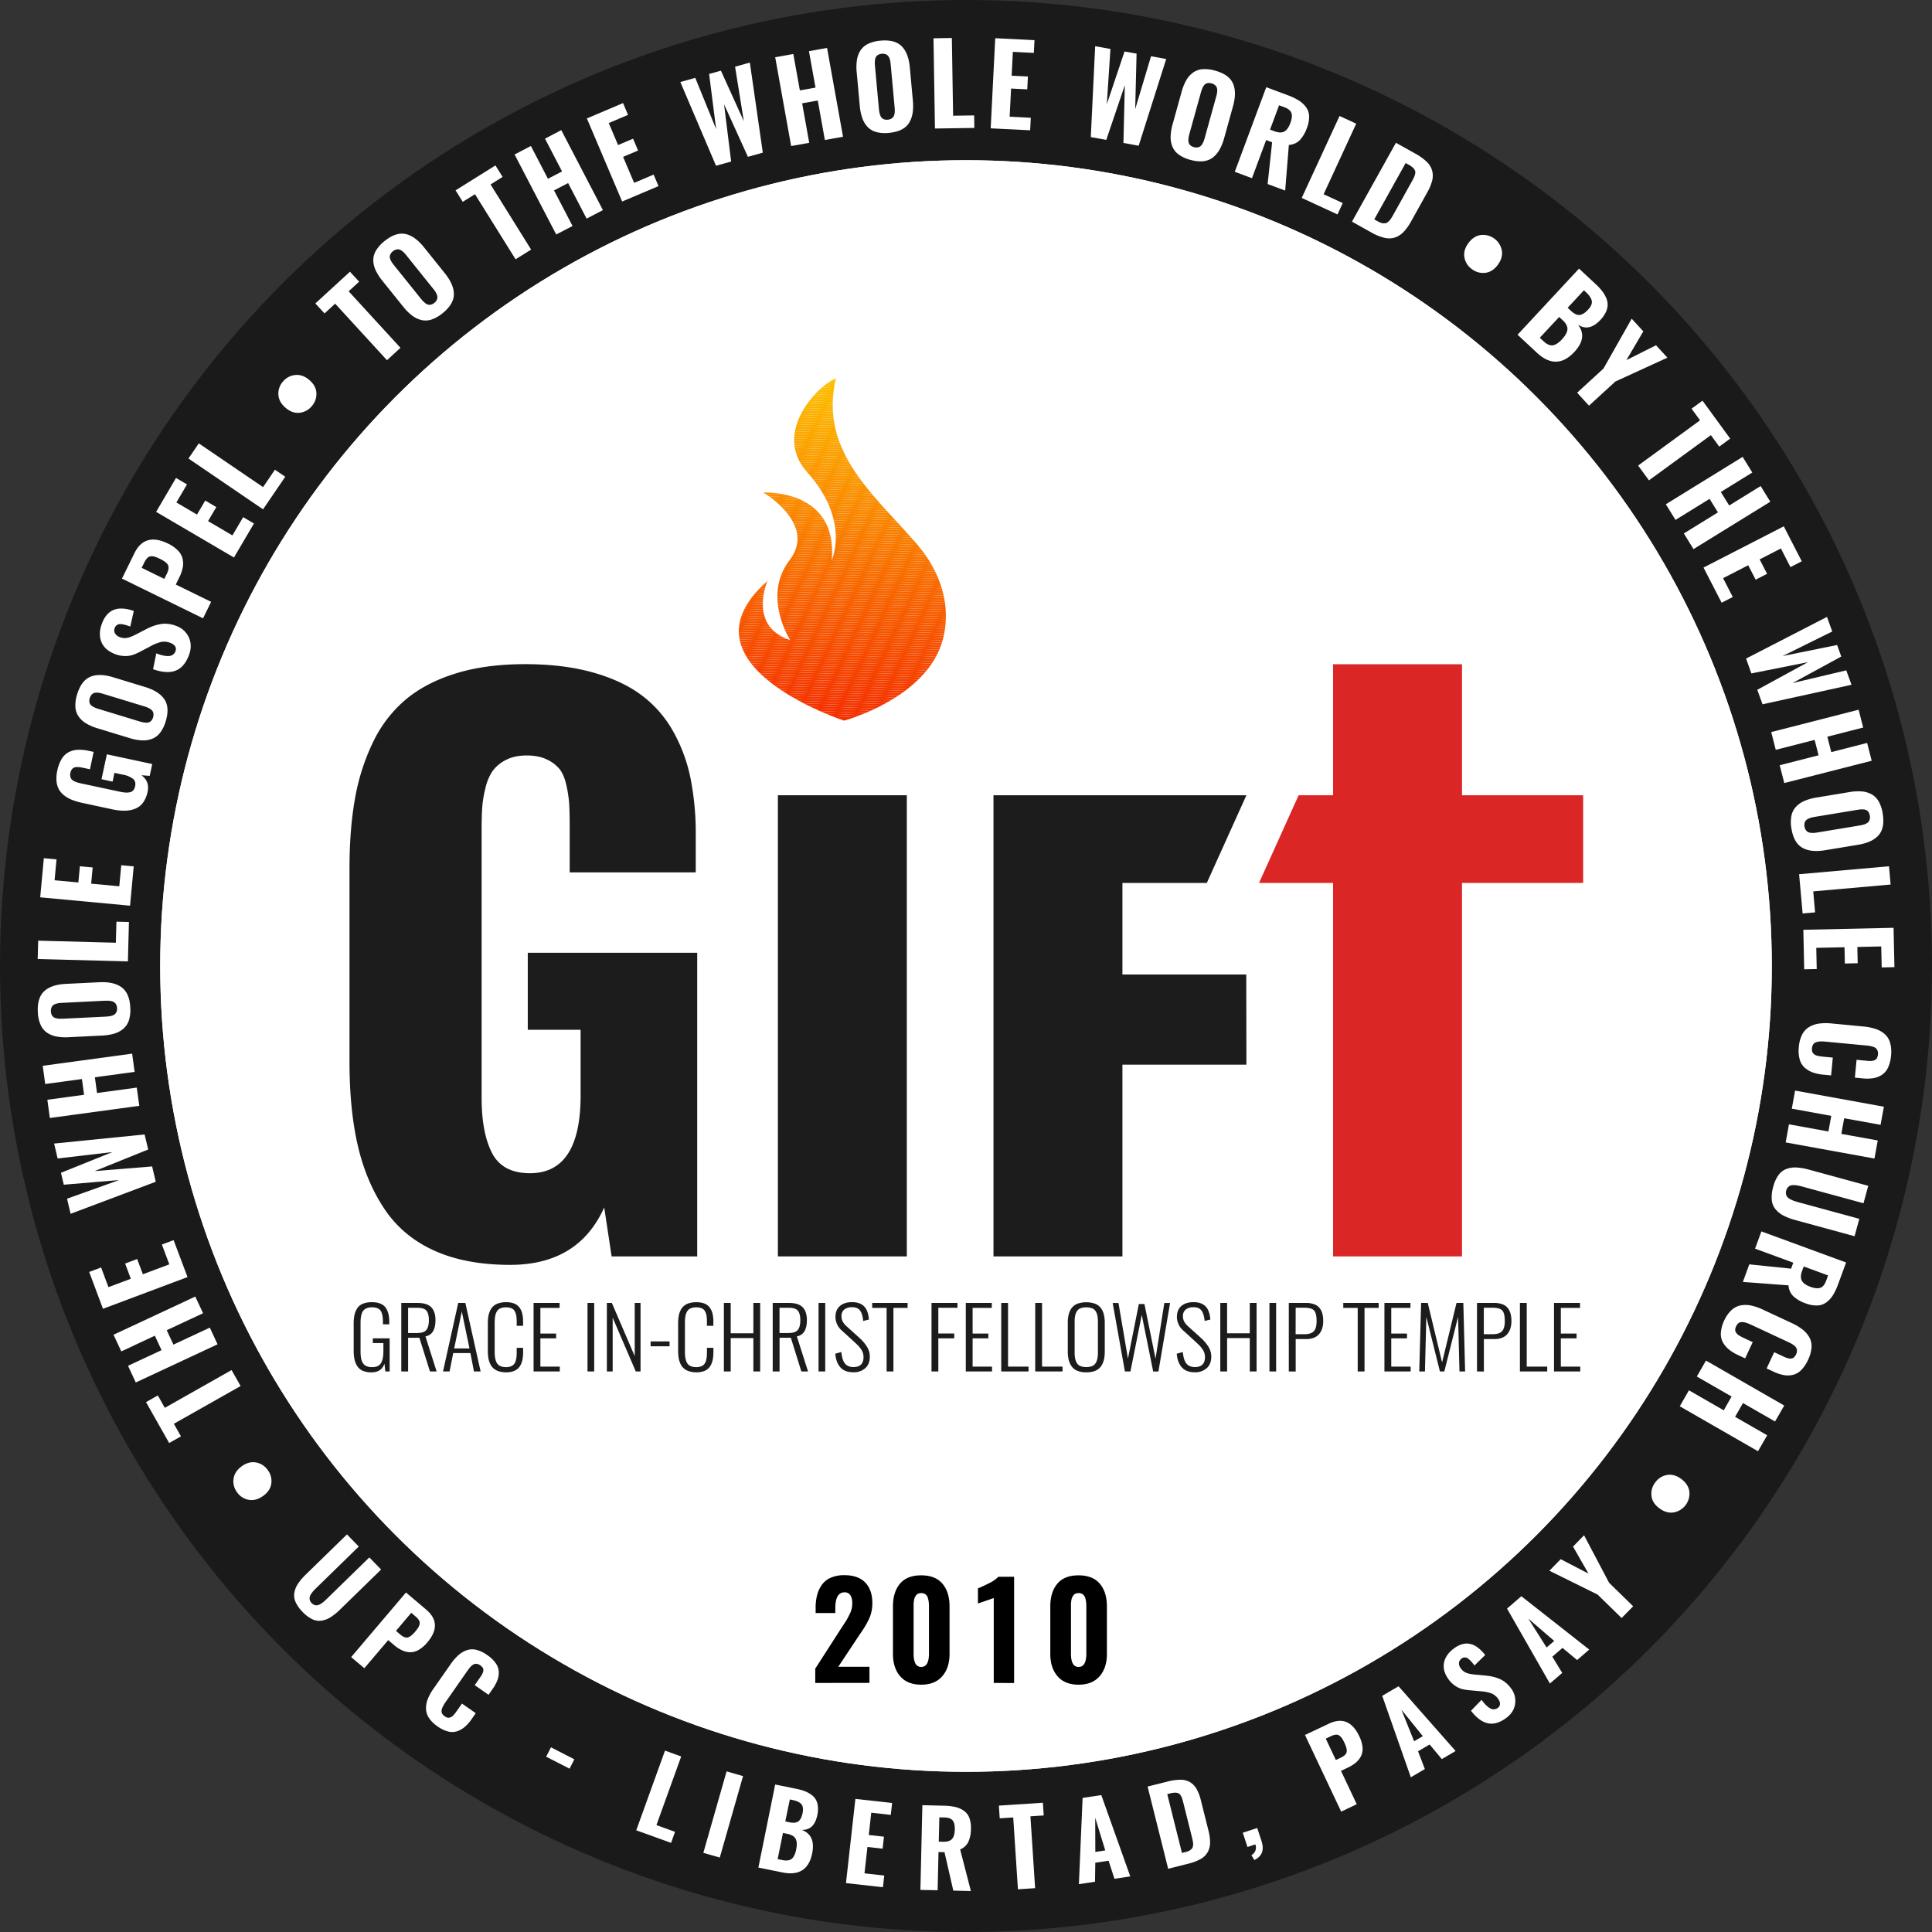 <svg xmlns="http://www.w3.org/2000/svg" xmlns:xlink="http://www.w3.org/1999/xlink" viewBox="0 0 1473.23 1473.23"><rect x="0" y="0" width="1473.23" height="1473.23" fill="#333333" stroke="none"/><defs><style>.cls-1{fill:#fff;}.cls-2{fill:none;}.cls-3{fill:#1a1a1a;}.cls-4{clip-path:url(#clip-path);}.cls-5{fill:#1c1c1c;}.cls-6{fill:#db2626;}.cls-7{clip-path:url(#clip-path-2);}.cls-8{fill:#f43000;}.cls-9{fill:#f43100;}.cls-10{fill:#f43200;}.cls-11{fill:#f43300;}.cls-12{fill:#f43400;}.cls-13{fill:#f43500;}.cls-14{fill:#f43600;}.cls-15{fill:#f43700;}.cls-16{fill:#f53800;}.cls-17{fill:#f53900;}.cls-18{fill:#f53a00;}.cls-19{fill:#f53b00;}.cls-20{fill:#f53c00;}.cls-21{fill:#f53d00;}.cls-22{fill:#f53e00;}.cls-23{fill:#f53f00;}.cls-24{fill:#f54000;}.cls-25{fill:#f54100;}.cls-26{fill:#f54200;}.cls-27{fill:#f54300;}.cls-28{fill:#f54400;}.cls-29{fill:#f54500;}.cls-30{fill:#f54600;}.cls-31{fill:#f54700;}.cls-32{fill:#f64800;}.cls-33{fill:#f64900;}.cls-34{fill:#f64a00;}.cls-35{fill:#f64b00;}.cls-36{fill:#f64c00;}.cls-37{fill:#f64d00;}.cls-38{fill:#f64e00;}.cls-39{fill:#f64f00;}.cls-40{fill:#f65000;}.cls-41{fill:#f65100;}.cls-42{fill:#f65200;}.cls-43{fill:#f65300;}.cls-44{fill:#f65400;}.cls-45{fill:#f65500;}.cls-46{fill:#f65600;}.cls-47{fill:#f65700;}.cls-48{fill:#f75800;}.cls-49{fill:#f75900;}.cls-50{fill:#f75a00;}.cls-51{fill:#f75b00;}.cls-52{fill:#f75c00;}.cls-53{fill:#f75d00;}.cls-54{fill:#f75e00;}.cls-55{fill:#f75f00;}.cls-56{fill:#f76000;}.cls-57{fill:#f76100;}.cls-58{fill:#f76200;}.cls-59{fill:#f76300;}.cls-60{fill:#f76400;}.cls-61{fill:#f76500;}.cls-62{fill:#f76600;}.cls-63{fill:#f86700;}.cls-64{fill:#f86800;}.cls-65{fill:#f86900;}.cls-66{fill:#f86a00;}.cls-67{fill:#f86b00;}.cls-68{fill:#f86c00;}.cls-69{fill:#f86d00;}.cls-70{fill:#f86e00;}.cls-71{fill:#f86f00;}.cls-72{fill:#f87000;}.cls-73{fill:#f87100;}.cls-74{fill:#f87200;}.cls-75{fill:#f87300;}.cls-76{fill:#f87400;}.cls-77{fill:#f87500;}.cls-78{fill:#f87600;}.cls-79{fill:#f97700;}.cls-80{fill:#f97800;}.cls-81{fill:#f97900;}.cls-82{fill:#f97a00;}.cls-83{fill:#f97b00;}.cls-84{fill:#f97c00;}.cls-85{fill:#f97d00;}.cls-86{fill:#f97e00;}.cls-87{fill:#f98000;}.cls-88{fill:#f98100;}.cls-89{fill:#f98200;}.cls-90{fill:#f98300;}.cls-91{fill:#f98400;}.cls-92{fill:#f98500;}.cls-93{fill:#f98600;}.cls-94{fill:#f98700;}.cls-95{fill:#fa8800;}.cls-96{fill:#fa8900;}.cls-97{fill:#fa8a00;}.cls-98{fill:#fa8b00;}.cls-99{fill:#fa8c00;}.cls-100{fill:#fa8d00;}.cls-101{fill:#fa8e00;}.cls-102{fill:#fa8f00;}.cls-103{fill:#fa9000;}.cls-104{fill:#fa9100;}.cls-105{fill:#fa9200;}.cls-106{fill:#fa9300;}.cls-107{fill:#fa9400;}.cls-108{fill:#fa9500;}.cls-109{fill:#fa9600;}.cls-110{fill:#fa9700;}.cls-111{fill:#fb9800;}.cls-112{fill:#fb9900;}.cls-113{fill:#fb9a00;}.cls-114{fill:#fb9b00;}.cls-115{fill:#fb9c00;}.cls-116{fill:#fb9d00;}.cls-117{fill:#fb9e00;}.cls-118{fill:#fb9f00;}.cls-119{fill:#fba000;}.cls-120{fill:#fba100;}.cls-121{fill:#fba200;}.cls-122{fill:#fba300;}.cls-123{fill:#fba400;}.cls-124{fill:#fba500;}.cls-125{fill:#fba600;}.cls-126{fill:#fca700;}.cls-127{fill:#fca800;}.cls-128{fill:#fca900;}.cls-129{fill:#fcaa00;}.cls-130{fill:#fcab00;}.cls-131{fill:#fcac00;}.cls-132{fill:#fcad00;}.cls-133{fill:#fcae00;}.cls-134{fill:#fcaf00;}.cls-135{fill:#fcb000;}.cls-136{fill:#fcb100;}.cls-137{fill:#fcb200;}.cls-138{fill:#fcb300;}.cls-139{fill:#fcb400;}.cls-140{fill:#fcb500;}.cls-141{fill:#fcb600;}.cls-142{fill:#fdb700;}.cls-143{fill:#fdb800;}.cls-144{fill:#fdb900;}.cls-145{fill:#fdba00;}.cls-146{fill:#fdbb00;}.cls-147{fill:#fdbc00;}.cls-148{fill:#fdbd00;}.cls-149{fill:#fdbe00;}.cls-150{fill:#fdbf00;}.cls-151{fill:#fdc000;}.cls-152{fill:#fdc100;}.cls-153{fill:#fdc200;}</style><clipPath id="clip-path"><circle class="cls-1" cx="736.62" cy="736.62" r="614.45"/></clipPath><clipPath id="clip-path-2"><path class="cls-2" d="M643.63,549.51S512.83,506.76,585.24,443c0,0-15.26,34.62,17.31,45.09,0,0-21.64-33.51-.46-60.94s-20-51.56-20-51.56,56.94-3.23,52.16,51.56c0,0,14.34-30.38-18.91-67.28-27.78-31.2,11.39-68.77,22.55-71.28-1.32.3-2.16,9.41-2.29,10.4-6.2,50.31,35.26,82.54,64.25,116.71,16.79,19.79,26.12,45.6,19.09,72C707,532.61,643.63,549.51,643.63,549.51Z"/></clipPath></defs><title>logo-circle</title><g id="Layer_2" data-name="Layer 2"><g id="Layer_1-2" data-name="Layer 1"><circle class="cls-3" cx="736.62" cy="736.62" r="736.62"/><circle class="cls-1" cx="736.62" cy="736.62" r="614.45"/><g class="cls-4"><polygon class="cls-1" points="122.17 1034.93 523.74 1351.06 122.17 1351.06 122.17 1034.93"/><polygon class="cls-1" points="122.17 972.74 602.75 1351.06 523.74 1351.06 122.17 1034.93 122.17 972.74"/><polygon class="cls-1" points="122.17 910.54 681.75 1351.06 602.75 1351.06 122.17 972.74 122.17 910.54"/><polygon class="cls-1" points="122.17 848.34 760.76 1351.06 681.75 1351.06 122.17 910.54 122.17 848.34"/><polygon class="cls-1" points="122.17 786.14 839.77 1351.06 760.76 1351.06 122.17 848.34 122.17 786.14"/><polygon class="cls-1" points="122.17 723.94 918.78 1351.06 839.77 1351.06 122.17 786.14 122.17 723.94"/><polygon class="cls-1" points="122.17 661.75 997.79 1351.06 918.78 1351.06 122.17 723.94 122.17 661.75"/><polygon class="cls-1" points="122.17 599.55 1076.79 1351.06 997.79 1351.06 122.17 661.75 122.17 599.55"/><polygon class="cls-1" points="122.17 537.35 1144.22 1341.94 1137.04 1351.06 1076.79 1351.06 122.17 599.55 122.17 537.35"/><polygon class="cls-1" points="122.17 475.15 1174.45 1303.54 1144.22 1341.94 122.17 537.35 122.17 475.15"/><polygon class="cls-1" points="122.17 412.95 1204.68 1265.14 1174.45 1303.54 122.17 475.15 122.17 412.95"/><polygon class="cls-1" points="122.17 394.03 143.2 367.31 1234.91 1226.74 1204.68 1265.14 122.17 412.95 122.17 394.03"/><rect class="cls-1" x="679.73" y="83.13" width="48.87" height="1389.4" transform="translate(-342.57 849.99) rotate(-51.79)"/><rect class="cls-1" x="709.96" y="44.73" width="48.87" height="1389.4" transform="translate(-300.87 859.09) rotate(-51.79)"/><rect class="cls-1" x="740.19" y="6.33" width="48.87" height="1389.4" transform="translate(-259.16 868.2) rotate(-51.79)"/><polygon class="cls-1" points="233.89 252.12 264.12 213.72 1351.06 1069.39 1351.06 1079.2 1325.6 1111.54 233.89 252.12"/><polygon class="cls-1" points="264.12 213.72 294.35 175.31 1351.06 1007.19 1351.06 1069.39 264.12 213.72"/><polygon class="cls-1" points="294.35 175.31 324.58 136.91 1351.06 945 1351.06 1007.19 294.35 175.31"/><polygon class="cls-1" points="324.58 136.91 336.19 122.17 384.86 122.17 1351.06 882.8 1351.06 945 324.58 136.91"/><polygon class="cls-1" points="463.87 122.17 1351.06 820.6 1351.06 882.8 384.86 122.17 463.87 122.17"/><polygon class="cls-1" points="542.87 122.17 1351.06 758.4 1351.06 820.6 463.87 122.17 542.87 122.17"/><polygon class="cls-1" points="621.88 122.17 1351.06 696.21 1351.06 758.4 542.87 122.17 621.88 122.17"/><polygon class="cls-1" points="700.89 122.17 1351.06 634.01 1351.06 696.21 621.88 122.17 700.89 122.17"/><polygon class="cls-1" points="779.9 122.17 1351.06 571.81 1351.06 634.01 700.89 122.17 779.9 122.17"/><polygon class="cls-1" points="858.9 122.17 1351.06 509.61 1351.06 571.81 779.9 122.17 858.9 122.17"/><polygon class="cls-1" points="937.91 122.17 1351.06 447.41 1351.06 509.61 858.9 122.17 937.91 122.17"/><polygon class="cls-1" points="1351.06 447.41 937.91 122.17 1351.06 122.17 1351.06 447.41"/></g><path class="cls-5" d="M283.23,1046.48a16.37,16.37,0,0,1-6.49-1.16,9.5,9.5,0,0,1-4.2-3.42,15,15,0,0,1-2.19-5.19,31.32,31.32,0,0,1-.66-6.83v-20.42a31.67,31.67,0,0,1,.65-6.85,14.72,14.72,0,0,1,2.16-5.12,9.33,9.33,0,0,1,4.29-3.38,18,18,0,0,1,6.77-1.13q7.13,0,10.2,3.76t3.08,11.27v1.86H292V1008q0-5.87-1.75-8.49c-1.17-1.76-3.37-2.63-6.59-2.63a10.57,10.57,0,0,0-3.81.61,6.25,6.25,0,0,0-4,4.22,15.11,15.11,0,0,0-.73,3.3,37.56,37.56,0,0,0-.18,4v21.45a28.55,28.55,0,0,0,.38,5.12,11,11,0,0,0,1.34,3.72,5.83,5.83,0,0,0,2.73,2.41,10.71,10.71,0,0,0,4.39.79q4.83,0,6.7-3t1.87-9.17v-6.18h-8.08v-3.62h12.85v25.27h-3.31l-.63-5.93Q290.85,1046.49,283.23,1046.48Z"/><path class="cls-5" d="M306,1045.79V993.55h12.48q7.31,0,10.46,3.35t3.14,9.85q0,10.8-7.64,12.32l8.5,26.72h-5.09l-8.05-25.68H311.2v25.68Zm5.19-29.31h7q5,0,6.92-2.31t1.95-7.42q0-5-1.85-7.28c-1.24-1.49-3.52-2.24-6.86-2.24H311.2Z"/><path class="cls-5" d="M337.82,1045.79l11.59-52.24h5.43l11.65,52.24h-5.07l-2.71-14H345.6l-2.78,14Zm8.51-17.55H358l-5.86-28.17Z"/><path class="cls-5" d="M385.89,1046.45a17.37,17.37,0,0,1-5.71-.85,11.21,11.21,0,0,1-4-2.27,10.85,10.85,0,0,1-2.5-3.56,17.42,17.42,0,0,1-1.32-4.47,33.23,33.23,0,0,1-.37-5.23V1009.3a34.79,34.79,0,0,1,.38-5.4,17.13,17.13,0,0,1,1.36-4.48,10.78,10.78,0,0,1,2.53-3.48,11,11,0,0,1,4-2.17,18.27,18.27,0,0,1,5.65-.79,16.53,16.53,0,0,1,6.15,1,9.27,9.27,0,0,1,4,3,12.91,12.91,0,0,1,2.16,4.63,25.79,25.79,0,0,1,.66,6.18V1011H394v-3a29.7,29.7,0,0,0-.3-4.63,10.78,10.78,0,0,0-1.14-3.42,5.14,5.14,0,0,0-2.48-2.3,10.06,10.06,0,0,0-4.16-.74,10.78,10.78,0,0,0-4.48.81,5.62,5.62,0,0,0-2.67,2.49,11.76,11.76,0,0,0-1.22,3.64,28.8,28.8,0,0,0-.34,4.84v22.18q0,6.09,1.91,8.86c1.27,1.85,3.53,2.77,6.8,2.77a9.78,9.78,0,0,0,3.48-.55,6.21,6.21,0,0,0,2.33-1.47,6.33,6.33,0,0,0,1.39-2.41,15.08,15.08,0,0,0,.7-3.09,34.25,34.25,0,0,0,.18-3.79v-3.41h4.9v3.06a32,32,0,0,1-.37,5.15,16.47,16.47,0,0,1-1.27,4.3,10,10,0,0,1-2.37,3.34,10.12,10.12,0,0,1-3.72,2.08A16.52,16.52,0,0,1,385.89,1046.45Z"/><path class="cls-5" d="M406.88,1045.79V993.55h19.83v3.78H412.07v19.56h12v3.66h-12v21.55h14.8v3.69Z"/><path class="cls-5" d="M448,1045.79V993.55h5.1v52.24Z"/><path class="cls-5" d="M462.76,1045.79V993.55h3.8L484,1034.1V993.55h4.44v52.24h-3.64l-17.61-41v41Z"/><path class="cls-5" d="M496.12,1026.6v-3.72h14.44v3.72Z"/><path class="cls-5" d="M531,1046.45a17.37,17.37,0,0,1-5.71-.85,11.21,11.21,0,0,1-4-2.27,10.85,10.85,0,0,1-2.5-3.56,17.42,17.42,0,0,1-1.32-4.47,33.23,33.23,0,0,1-.37-5.23V1009.3a34.79,34.79,0,0,1,.38-5.4,17.13,17.13,0,0,1,1.36-4.48,10.78,10.78,0,0,1,2.53-3.48,11,11,0,0,1,4-2.17A18.27,18.27,0,0,1,531,993a16.53,16.53,0,0,1,6.15,1,9.27,9.27,0,0,1,4,3,12.91,12.91,0,0,1,2.16,4.63,25.79,25.79,0,0,1,.66,6.18V1011h-4.9v-3a29.7,29.7,0,0,0-.3-4.63,10.78,10.78,0,0,0-1.14-3.42,5.18,5.18,0,0,0-2.48-2.3,10.06,10.06,0,0,0-4.16-.74,10.78,10.78,0,0,0-4.48.81,5.62,5.62,0,0,0-2.67,2.49,11.76,11.76,0,0,0-1.22,3.64,28.8,28.8,0,0,0-.34,4.84v22.18q0,6.09,1.91,8.86c1.27,1.85,3.53,2.77,6.8,2.77a9.78,9.78,0,0,0,3.48-.55,6.21,6.21,0,0,0,2.33-1.47,6.33,6.33,0,0,0,1.39-2.41,15.08,15.08,0,0,0,.7-3.09,34.25,34.25,0,0,0,.18-3.79v-3.41H544v3.06a32,32,0,0,1-.37,5.15,16.47,16.47,0,0,1-1.27,4.3,10,10,0,0,1-2.37,3.34,10.12,10.12,0,0,1-3.72,2.08A16.52,16.52,0,0,1,531,1046.45Z"/><path class="cls-5" d="M552,1045.79V993.55h5.19v23.15h17.28V993.55h5.2v52.24h-5.2v-25.46H557.2v25.46Z"/><path class="cls-5" d="M589.22,1045.79V993.55H601.7q7.31,0,10.46,3.35t3.14,9.85q0,10.8-7.65,12.32l8.51,26.72h-5.1l-8-25.68h-8.61v25.68Zm5.19-29.31h7c3.31,0,5.61-.77,6.92-2.31s1.95-4,1.95-7.42-.62-5.79-1.85-7.28-3.52-2.24-6.86-2.24h-7.15Z"/><path class="cls-5" d="M624.17,1045.79V993.55h5.1v52.24Z"/><path class="cls-5" d="M650.72,1046.42q-6.53,0-9.88-3.74c-2.24-2.48-3.54-6-3.89-10.44l4.6-1.26c.16,1.39.35,2.61.58,3.67a16.29,16.29,0,0,0,1,3.12,8.12,8.12,0,0,0,1.65,2.5,7.09,7.09,0,0,0,2.49,1.58,9.25,9.25,0,0,0,3.46.6q7.74,0,7.74-7.56a11,11,0,0,0-.44-3.14,10.4,10.4,0,0,0-1.43-2.87,21.1,21.1,0,0,0-2-2.53c-.72-.76-1.65-1.67-2.8-2.74l-9.73-8.89a13.87,13.87,0,0,1-5-10.52c0-3.55,1.11-6.31,3.33-8.26s5.23-2.94,9-3h.23q6,0,9.17,3.09c2.17,2.1,3.42,5.49,3.78,10.17l-4.37,1.08q-.47-5.3-2.39-7.94c-1.23-1.68-3.22-2.53-6-2.53h-.4a9.14,9.14,0,0,0-5.68,1.8,6.28,6.28,0,0,0-2.07,5.14,8.49,8.49,0,0,0,.88,3.89,13.5,13.5,0,0,0,3,3.7l9.67,8.73a32.41,32.41,0,0,1,5.89,6.88,14.06,14.06,0,0,1,2.16,7.55q0,5.7-3.46,8.79A13.24,13.24,0,0,1,650.72,1046.42Z"/><path class="cls-5" d="M676.08,1045.79V997.33h-11v-3.78h27v3.78H681.28v48.46Z"/><path class="cls-5" d="M710.31,1045.79V993.55h19.8v3.68h-14.6v19.63h12.15v3.66H715.51v25.27Z"/><path class="cls-5" d="M736.46,1045.79V993.55h19.83v3.78H741.66v19.56h12v3.66h-12v21.55h14.8v3.69Z"/><path class="cls-5" d="M763.48,1045.79V993.55h5.19v48.55H784.3v3.69Z"/><path class="cls-5" d="M789.4,1045.79V993.55h5.2v48.55h15.62v3.69Z"/><path class="cls-5" d="M828.33,1046.45a17.71,17.71,0,0,1-6.77-1.15,9.74,9.74,0,0,1-4.37-3.37,14.63,14.63,0,0,1-2.27-5,27.69,27.69,0,0,1-.69-6.54v-21.68a25.89,25.89,0,0,1,.71-6.46,13.46,13.46,0,0,1,2.32-4.9,10,10,0,0,1,4.38-3.23,20.89,20.89,0,0,1,13.38,0,9.91,9.91,0,0,1,4.38,3.25,13.75,13.75,0,0,1,2.32,4.91,26.23,26.23,0,0,1,.71,6.43v21.74a31.32,31.32,0,0,1-.41,5.29,16.24,16.24,0,0,1-1.43,4.42,10.89,10.89,0,0,1-2.59,3.42,11.48,11.48,0,0,1-4,2.14A18.92,18.92,0,0,1,828.33,1046.45Zm-4.44-4.74a13.16,13.16,0,0,0,8.87,0,5.81,5.81,0,0,0,2.74-2.32,10.6,10.6,0,0,0,1.32-3.43,23.7,23.7,0,0,0,.38-4.54v-23.63a23.33,23.33,0,0,0-.38-4.52,10.29,10.29,0,0,0-1.32-3.39,5.63,5.63,0,0,0-2.74-2.25,13.66,13.66,0,0,0-8.87,0,5.65,5.65,0,0,0-2.73,2.25,10.08,10.08,0,0,0-1.32,3.39,22.57,22.57,0,0,0-.38,4.52v23.63a22.92,22.92,0,0,0,.38,4.54,10.38,10.38,0,0,0,1.32,3.43A5.83,5.83,0,0,0,823.89,1041.71Z"/><path class="cls-5" d="M857.79,1045.79l-9.33-52.21,4.43,0,7.22,42.41,8.31-41.63h4.27l8.44,41.69,6.72-42.47h4.37l-8.87,52.24h-4l-8.71-43.14L862,1045.79Z"/><path class="cls-5" d="M911.09,1046.42q-6.52,0-9.88-3.74c-2.24-2.48-3.54-6-3.89-10.44l4.6-1.26a35.14,35.14,0,0,0,.58,3.67,15.62,15.62,0,0,0,1,3.12,8.12,8.12,0,0,0,1.65,2.5,7.14,7.14,0,0,0,2.48,1.58,9.33,9.33,0,0,0,3.46.6q7.75,0,7.75-7.56a10.64,10.64,0,0,0-.45-3.14,10.37,10.37,0,0,0-1.42-2.87,22.12,22.12,0,0,0-2-2.53c-.72-.76-1.65-1.67-2.8-2.74l-9.73-8.89a13.87,13.87,0,0,1-5-10.52c0-3.55,1.11-6.31,3.33-8.26s5.22-2.94,9-3H910q6,0,9.17,3.09t3.77,10.17l-4.37,1.08q-.47-5.3-2.38-7.94c-1.24-1.68-3.22-2.53-6-2.53h-.4a9.13,9.13,0,0,0-5.67,1.8,6.28,6.28,0,0,0-2.07,5.14,8.49,8.49,0,0,0,.88,3.89,13.5,13.5,0,0,0,3,3.7l9.67,8.73a32.7,32.7,0,0,1,5.89,6.88,14.14,14.14,0,0,1,2.15,7.55q0,5.7-3.46,8.79A13.22,13.22,0,0,1,911.09,1046.42Z"/><path class="cls-5" d="M930.52,1045.79V993.55h5.2v23.15H953V993.55h5.2v52.24H953v-25.46H935.72v25.46Z"/><path class="cls-5" d="M968,1045.79V993.55h5.1v52.24Z"/><path class="cls-5" d="M982.76,1045.79V993.55h13.18a17.57,17.57,0,0,1,6.19,1,9.2,9.2,0,0,1,4.07,2.85,11.86,11.86,0,0,1,2.15,4.34,22,22,0,0,1,.66,5.67,18.54,18.54,0,0,1-.71,5.31,12.53,12.53,0,0,1-2.22,4.31,9.8,9.8,0,0,1-4.07,3,15.4,15.4,0,0,1-6,1.07h-8v24.74Zm5.2-28.39h6.59q5.06,0,7.23-2.22c1.44-1.48,2.17-4.07,2.17-7.77,0-4-.64-6.72-1.92-8.11s-3.75-2.1-7.42-2.1H988Z"/><path class="cls-5" d="M1035.3,1045.79V997.33h-11v-3.78h27v3.78H1040.5v48.46Z"/><path class="cls-5" d="M1055.69,1045.79V993.55h19.83v3.78h-14.63v19.56h12v3.66h-12v21.55h14.79v3.69Z"/><path class="cls-5" d="M1082.24,1045.79l1.42-52.24h5.07l10.92,45.34,11-45.34h5.2l1.36,52.24h-4.31l-1.05-41.66-10.5,41.66H1098l-10.36-41.56-1.06,41.56Z"/><path class="cls-5" d="M1126.27,1045.79V993.55h13.17a17.53,17.53,0,0,1,6.19,1,9.23,9.23,0,0,1,4.08,2.85,11.86,11.86,0,0,1,2.15,4.34,22,22,0,0,1,.66,5.67,18.89,18.89,0,0,1-.71,5.31,12.89,12.89,0,0,1-2.22,4.31,9.8,9.8,0,0,1-4.07,3,15.4,15.4,0,0,1-6,1.07h-8v24.74Zm5.2-28.39h6.58q5.07,0,7.24-2.22c1.44-1.48,2.17-4.07,2.17-7.77,0-4-.64-6.72-1.92-8.11s-3.76-2.1-7.42-2.1h-6.65Z"/><path class="cls-5" d="M1159,1045.79V993.55h5.2v48.55h15.63v3.69Z"/><path class="cls-5" d="M1185,1045.79V993.55h19.83v3.78h-14.63v19.56h12v3.66h-12v21.55H1205v3.69Z"/><path class="cls-5" d="M389,964.51q-33.86,0-57.89-10.88t-38-31.83q-14-21-20.29-48.36t-6.31-63.39V662q0-29.55,4.17-52.92a162.88,162.88,0,0,1,13.7-43,97.69,97.69,0,0,1,24.84-32.51q15.31-12.89,38.15-20t52.92-7.12q29,0,51.3,6.18t37.21,17.19a87.8,87.8,0,0,1,24.31,27.54,122.41,122.41,0,0,1,13.43,36,216.07,216.07,0,0,1,4,43.66v28.2H434.41V629.53q0-10.2-.4-16.65a92.59,92.59,0,0,0-2.15-14.24q-1.75-7.78-5.1-12.09a27.25,27.25,0,0,0-9.67-7.38q-6.31-3.09-15.45-3.09-9.4,0-16,3.49A28.13,28.13,0,0,0,375.58,588a39.11,39.11,0,0,0-5.5,13.3,86.25,86.25,0,0,0-2.42,15.18q-.41,6.84-.4,16.79V837.18q0,26.6,7.92,42t28.88,15.45q38.69,0,38.68-59.37v-50H402.45V726.51h129.2V958.06H466.38l-5.64-37.34Q441.12,964.5,389,964.51Z"/><path class="cls-5" d="M593.17,958.06V606.41h98.32V958.06Z"/><path class="cls-5" d="M757.57,958.06V606.41H950.44L920.23,673.3H855.89v69.78h94.44l.11,68.76H855.89V958.06Z"/><polygon class="cls-6" points="1207.21 606.41 1114.84 606.41 1114.84 506.5 1016.52 506.5 1016.52 606.41 990.26 606.41 960.05 673.29 1016.52 673.29 1016.52 958.06 1114.84 958.06 1114.84 673.29 1207.21 673.29 1207.21 606.41"/><g class="cls-7"><polygon class="cls-8" points="512.83 541.28 717.19 549.5 512.83 549.5 512.83 541.28"/><polygon class="cls-8" points="512.83 539.48 724.45 548 724.39 549.5 717.19 549.5 512.83 541.28 512.83 539.48"/><polygon class="cls-9" points="512.83 537.68 724.52 546.2 724.45 548 512.83 539.48 512.83 537.68"/><polygon class="cls-10" points="512.83 535.88 724.59 544.4 724.52 546.2 512.83 537.68 512.83 535.88"/><polygon class="cls-11" points="512.83 534.08 724.66 542.6 724.59 544.4 512.83 535.88 512.83 534.08"/><polygon class="cls-12" points="512.83 532.27 724.74 540.8 724.66 542.6 512.83 534.08 512.83 532.27"/><polygon class="cls-13" points="512.83 530.47 724.81 539 724.74 540.8 512.83 532.27 512.83 530.47"/><polygon class="cls-14" points="512.83 528.67 724.88 537.21 724.81 539 512.83 530.47 512.83 528.67"/><polygon class="cls-15" points="512.83 526.87 724.95 535.41 724.88 537.21 512.83 528.67 512.83 526.87"/><polygon class="cls-16" points="512.83 525.07 725.03 533.61 724.95 535.41 512.83 526.87 512.83 525.07"/><polygon class="cls-17" points="512.83 523.27 725.1 531.81 725.03 533.61 512.83 525.07 512.83 523.27"/><polygon class="cls-18" points="512.83 521.47 725.17 530.01 725.1 531.81 512.83 523.27 512.83 521.47"/><polygon class="cls-19" points="512.83 519.67 725.24 528.21 725.17 530.01 512.83 521.47 512.83 519.67"/><polygon class="cls-20" points="512.83 517.87 725.32 526.42 725.24 528.21 512.83 519.67 512.83 517.87"/><polygon class="cls-21" points="512.83 516.06 725.39 524.62 725.32 526.42 512.83 517.87 512.83 516.06"/><polygon class="cls-22" points="512.83 514.26 725.46 522.82 725.39 524.62 512.83 516.06 512.83 514.26"/><polygon class="cls-23" points="512.83 512.46 725.53 521.02 725.46 522.82 512.83 514.26 512.83 512.46"/><polygon class="cls-24" points="512.83 510.66 725.61 519.22 725.53 521.02 512.83 512.46 512.83 510.66"/><polygon class="cls-25" points="512.83 508.86 725.68 517.42 725.61 519.22 512.83 510.66 512.83 508.86"/><polygon class="cls-26" points="512.83 507.06 725.75 515.63 725.68 517.42 512.83 508.86 512.83 507.06"/><polygon class="cls-27" points="512.83 505.26 725.82 513.83 725.75 515.63 512.83 507.06 512.83 505.26"/><polygon class="cls-28" points="512.83 503.45 725.89 512.03 725.82 513.83 512.83 505.26 512.83 503.45"/><polygon class="cls-29" points="512.83 501.65 725.93 510.23 725.93 511.05 725.89 512.03 512.83 503.45 512.83 501.65"/><polygon class="cls-30" points="512.83 499.85 725.93 508.43 725.93 510.23 512.83 501.65 512.83 499.85"/><polygon class="cls-31" points="512.83 498.05 725.93 506.63 725.93 508.43 512.83 499.85 512.83 498.05"/><polygon class="cls-32" points="512.83 496.25 725.93 504.83 725.93 506.63 512.83 498.05 512.83 496.25"/><polygon class="cls-33" points="512.83 494.45 725.93 503.02 725.93 504.83 512.83 496.25 512.83 494.45"/><polygon class="cls-34" points="512.83 492.65 725.93 501.22 725.93 503.02 512.83 494.45 512.83 492.65"/><polygon class="cls-35" points="512.83 490.85 725.93 499.42 725.93 501.22 512.83 492.65 512.83 490.85"/><polygon class="cls-36" points="512.83 489.05 725.93 497.62 725.93 499.42 512.83 490.85 512.83 489.05"/><polygon class="cls-37" points="512.83 487.24 725.93 495.82 725.93 497.62 512.83 489.05 512.83 487.24"/><polygon class="cls-38" points="512.83 485.44 725.93 494.02 725.93 495.82 512.83 487.24 512.83 485.44"/><polygon class="cls-39" points="512.83 483.64 725.93 492.22 725.93 494.02 512.83 485.44 512.83 483.64"/><polygon class="cls-40" points="512.83 481.84 725.93 490.42 725.93 492.22 512.83 483.64 512.83 481.84"/><polygon class="cls-41" points="512.83 480.04 725.93 488.62 725.93 490.42 512.83 481.84 512.83 480.04"/><polygon class="cls-42" points="512.83 478.24 725.93 486.81 725.93 488.62 512.83 480.04 512.83 478.24"/><polygon class="cls-43" points="512.83 476.44 725.93 485.01 725.93 486.81 512.83 478.24 512.83 476.44"/><polygon class="cls-44" points="512.83 474.63 725.93 483.21 725.93 485.01 512.83 476.44 512.83 474.63"/><polygon class="cls-45" points="512.83 472.83 725.93 481.41 725.93 483.21 512.83 474.63 512.83 472.83"/><polygon class="cls-46" points="512.83 471.03 725.93 479.61 725.93 481.41 512.83 472.83 512.83 471.03"/><polygon class="cls-47" points="512.83 469.23 725.93 477.81 725.93 479.61 512.83 471.03 512.83 469.23"/><polygon class="cls-48" points="512.83 467.43 725.93 476.01 725.93 477.81 512.83 469.23 512.83 467.43"/><polygon class="cls-49" points="512.83 465.63 725.93 474.2 725.93 476.01 512.83 467.43 512.83 465.63"/><polygon class="cls-50" points="512.83 463.83 725.93 472.4 725.93 474.2 512.83 465.63 512.83 463.83"/><polygon class="cls-51" points="512.83 462.03 725.93 470.6 725.93 472.4 512.83 463.83 512.83 462.03"/><polygon class="cls-52" points="512.83 460.23 725.93 468.8 725.93 470.6 512.83 462.03 512.83 460.23"/><polygon class="cls-53" points="512.83 458.42 725.93 467 725.93 468.8 512.83 460.23 512.83 458.42"/><polygon class="cls-54" points="512.83 457.02 512.84 456.62 725.93 465.2 725.93 467 512.83 458.42 512.83 457.02"/><polygon class="cls-55" points="512.84 456.62 512.91 454.82 725.93 463.4 725.93 465.2 512.84 456.62"/><polygon class="cls-56" points="512.91 454.82 512.99 453.03 725.93 461.6 725.93 463.4 512.91 454.82"/><polygon class="cls-57" points="512.99 453.03 513.06 451.23 725.93 459.8 725.93 461.6 512.99 453.03"/><polygon class="cls-58" points="513.06 451.23 513.13 449.43 725.93 457.99 725.93 459.8 513.06 451.23"/><polygon class="cls-59" points="513.13 449.43 513.2 447.63 725.93 456.19 725.93 457.99 513.13 449.43"/><polygon class="cls-60" points="513.2 447.63 513.28 445.83 725.93 454.39 725.93 456.19 513.2 447.63"/><polygon class="cls-61" points="513.28 445.83 513.35 444.04 725.93 452.59 725.93 454.39 513.28 445.83"/><polygon class="cls-62" points="513.35 444.04 513.42 442.24 725.93 450.79 725.93 452.59 513.35 444.04"/><polygon class="cls-63" points="513.42 442.24 513.49 440.44 725.93 448.99 725.93 450.79 513.42 442.24"/><polygon class="cls-64" points="513.49 440.44 513.57 438.64 725.93 447.19 725.93 448.99 513.49 440.44"/><polygon class="cls-65" points="513.57 438.64 513.64 436.84 725.93 445.38 725.93 447.19 513.57 438.64"/><polygon class="cls-66" points="513.64 436.84 513.71 435.04 725.93 443.58 725.93 445.38 513.64 436.84"/><polygon class="cls-67" points="513.71 435.04 513.78 433.25 725.93 441.78 725.93 443.58 513.71 435.04"/><polygon class="cls-68" points="513.78 433.25 513.85 431.45 725.93 439.98 725.93 441.78 513.78 433.25"/><polygon class="cls-69" points="513.85 431.45 513.93 429.65 725.93 438.18 725.93 439.98 513.85 431.45"/><polygon class="cls-70" points="513.93 429.65 514 427.85 725.93 436.38 725.93 438.18 513.93 429.65"/><polygon class="cls-71" points="514 427.85 514.07 426.05 725.93 434.58 725.93 436.38 514 427.85"/><polygon class="cls-72" points="514.07 426.05 514.14 424.25 725.93 432.78 725.93 434.58 514.07 426.05"/><polygon class="cls-73" points="514.14 424.25 514.22 422.45 725.93 430.98 725.93 432.78 514.14 424.25"/><polygon class="cls-74" points="514.22 422.45 514.29 420.66 725.93 429.17 725.93 430.98 514.22 422.45"/><polygon class="cls-75" points="514.29 420.66 514.36 418.86 725.93 427.37 725.93 429.17 514.29 420.66"/><polygon class="cls-76" points="514.36 418.86 514.43 417.06 725.93 425.57 725.93 427.37 514.36 418.86"/><polygon class="cls-77" points="514.43 417.06 514.51 415.26 725.93 423.77 725.93 425.57 514.43 417.06"/><polygon class="cls-78" points="514.51 415.26 514.58 413.46 725.93 421.97 725.93 423.77 514.51 415.26"/><polygon class="cls-79" points="514.58 413.46 514.65 411.67 725.93 420.17 725.93 421.97 514.58 413.46"/><polygon class="cls-80" points="514.65 411.67 514.72 409.87 725.93 418.37 725.93 420.17 514.65 411.67"/><polygon class="cls-81" points="514.72 409.87 514.79 408.07 725.93 416.56 725.93 418.37 514.72 409.87"/><polygon class="cls-82" points="514.79 408.07 514.87 406.27 725.93 414.76 725.93 416.56 514.79 408.07"/><polygon class="cls-83" points="514.87 406.27 514.94 404.47 725.93 412.96 725.93 414.76 514.87 406.27"/><polygon class="cls-84" points="514.94 404.47 515.01 402.67 725.93 411.16 725.93 412.96 514.94 404.47"/><polygon class="cls-85" points="515.01 402.67 515.09 400.88 725.93 409.36 725.93 411.16 515.01 402.67"/><polygon class="cls-86" points="515.09 400.88 515.16 399.08 725.93 407.56 725.93 409.36 515.09 400.88"/><polygon class="cls-87" points="515.16 399.08 515.23 397.28 725.93 405.76 725.93 407.56 515.16 399.08"/><polygon class="cls-88" points="515.23 397.28 515.3 395.48 725.93 403.96 725.93 405.76 515.23 397.28"/><polygon class="cls-89" points="515.3 395.48 515.37 393.68 725.93 402.15 725.93 403.96 515.3 395.48"/><polygon class="cls-90" points="515.37 393.68 515.45 391.88 725.93 400.35 725.93 402.15 515.37 393.68"/><polygon class="cls-91" points="515.45 391.88 515.52 390.08 725.93 398.55 725.93 400.35 515.45 391.88"/><polygon class="cls-92" points="515.52 390.08 515.59 388.29 725.93 396.75 725.93 398.55 515.52 390.08"/><polygon class="cls-93" points="515.59 388.29 515.66 386.49 725.93 394.95 725.93 396.75 515.59 388.29"/><polygon class="cls-94" points="515.66 386.49 515.74 384.69 725.93 393.15 725.93 394.95 515.66 386.49"/><polygon class="cls-95" points="515.74 384.69 515.81 382.89 725.93 391.35 725.93 393.15 515.74 384.69"/><polygon class="cls-96" points="515.81 382.89 515.88 381.09 725.93 389.55 725.93 391.35 515.81 382.89"/><polygon class="cls-97" points="515.88 381.09 515.95 379.3 725.93 387.75 725.93 389.55 515.88 381.09"/><polygon class="cls-98" points="515.95 379.3 516.03 377.5 725.93 385.94 725.93 387.75 515.95 379.3"/><polygon class="cls-99" points="516.03 377.5 516.1 375.7 725.93 384.14 725.93 385.94 516.03 377.5"/><polygon class="cls-100" points="516.1 375.7 516.17 373.9 725.93 382.34 725.93 384.14 516.1 375.7"/><polygon class="cls-101" points="516.17 373.9 516.24 372.1 725.93 380.54 725.93 382.34 516.17 373.9"/><polygon class="cls-102" points="516.24 372.1 516.32 370.3 725.93 378.74 725.93 380.54 516.24 372.1"/><polygon class="cls-103" points="516.32 370.3 516.39 368.5 725.93 376.94 725.93 378.74 516.32 370.3"/><polygon class="cls-104" points="516.39 368.5 516.46 366.71 725.93 375.14 725.93 376.94 516.39 368.5"/><polygon class="cls-105" points="516.46 366.71 516.53 364.91 725.93 373.33 725.93 375.14 516.46 366.71"/><polygon class="cls-106" points="516.53 364.91 516.6 363.11 725.93 371.53 725.93 373.33 516.53 364.91"/><polygon class="cls-107" points="516.6 363.11 516.68 361.31 725.93 369.73 725.93 371.53 516.6 363.11"/><polygon class="cls-108" points="516.68 361.31 516.75 359.51 725.93 367.93 725.93 369.73 516.68 361.31"/><polygon class="cls-109" points="516.75 359.51 516.82 357.71 725.93 366.13 725.93 367.93 516.75 359.51"/><polygon class="cls-110" points="516.82 357.71 516.89 355.92 725.93 364.33 725.93 366.13 516.82 357.71"/><polygon class="cls-111" points="516.89 355.92 516.97 354.12 725.93 362.53 725.93 364.33 516.89 355.92"/><polygon class="cls-112" points="516.97 354.12 517.04 352.32 725.93 360.73 725.93 362.53 516.97 354.12"/><polygon class="cls-113" points="517.04 352.32 517.11 350.52 725.93 358.93 725.93 360.73 517.04 352.32"/><polygon class="cls-114" points="517.11 350.52 517.18 348.72 725.93 357.12 725.93 358.93 517.11 350.52"/><polygon class="cls-115" points="517.18 348.72 517.26 346.93 725.93 355.32 725.93 357.12 517.18 348.72"/><polygon class="cls-116" points="517.26 346.93 517.33 345.13 725.93 353.52 725.93 355.32 517.26 346.93"/><polygon class="cls-117" points="517.33 345.13 517.4 343.33 725.93 351.72 725.93 353.52 517.33 345.13"/><polygon class="cls-118" points="517.4 343.33 517.47 341.53 725.93 349.92 725.93 351.72 517.4 343.33"/><polygon class="cls-119" points="517.47 341.53 517.54 339.73 725.93 348.12 725.93 349.92 517.47 341.53"/><polygon class="cls-120" points="517.54 339.73 517.62 337.93 725.93 346.32 725.93 348.12 517.54 339.73"/><polygon class="cls-121" points="517.62 337.93 517.69 336.13 725.93 344.51 725.93 346.32 517.62 337.93"/><polygon class="cls-122" points="517.69 336.13 517.76 334.34 725.93 342.71 725.93 344.51 517.69 336.13"/><polygon class="cls-123" points="517.76 334.34 517.84 332.54 725.93 340.91 725.93 342.71 517.76 334.34"/><polygon class="cls-124" points="517.84 332.54 517.91 330.74 725.93 339.11 725.93 340.91 517.84 332.54"/><polygon class="cls-125" points="517.91 330.74 517.98 328.94 725.93 337.31 725.93 339.11 517.91 330.74"/><polygon class="cls-126" points="517.98 328.94 518.05 327.14 725.93 335.51 725.93 337.31 517.98 328.94"/><polygon class="cls-127" points="518.05 327.14 518.12 325.35 725.93 333.71 725.93 335.51 518.05 327.14"/><polygon class="cls-128" points="518.12 325.35 518.2 323.55 725.93 331.91 725.93 333.71 518.12 325.35"/><polygon class="cls-129" points="518.2 323.55 518.27 321.75 725.93 330.11 725.93 331.91 518.2 323.55"/><polygon class="cls-130" points="518.27 321.75 518.34 319.95 725.93 328.3 725.93 330.11 518.27 321.75"/><polygon class="cls-131" points="518.34 319.95 518.41 318.15 725.93 326.5 725.93 328.3 518.34 319.95"/><polygon class="cls-132" points="518.41 318.15 518.49 316.35 725.93 324.7 725.93 326.5 518.41 318.15"/><polygon class="cls-133" points="518.49 316.35 518.56 314.56 725.93 322.9 725.93 324.7 518.49 316.35"/><polygon class="cls-134" points="518.56 314.56 518.63 312.76 725.93 321.1 725.93 322.9 518.56 314.56"/><polygon class="cls-135" points="518.63 312.76 518.7 310.96 725.93 319.3 725.93 321.1 518.63 312.76"/><polygon class="cls-136" points="518.7 310.96 518.77 309.16 725.93 317.5 725.93 319.3 518.7 310.96"/><polygon class="cls-137" points="518.77 309.16 518.85 307.36 725.93 315.69 725.93 317.5 518.77 309.16"/><polygon class="cls-138" points="518.85 307.36 518.92 305.56 725.93 313.89 725.93 315.69 518.85 307.36"/><polygon class="cls-139" points="518.92 305.56 518.99 303.76 725.93 312.09 725.93 313.89 518.92 305.56"/><polygon class="cls-140" points="518.99 303.76 519.07 301.97 725.93 310.29 725.93 312.09 518.99 303.76"/><polygon class="cls-141" points="519.07 301.97 519.14 300.17 725.93 308.49 725.93 310.29 519.07 301.97"/><polygon class="cls-142" points="519.14 300.17 519.21 298.37 725.93 306.69 725.93 308.49 519.14 300.17"/><polygon class="cls-143" points="519.21 298.37 519.28 296.57 725.93 304.89 725.93 306.69 519.21 298.37"/><polygon class="cls-144" points="519.28 296.57 519.35 294.77 725.93 303.09 725.93 304.89 519.28 296.57"/><polygon class="cls-145" points="519.35 294.77 519.43 292.97 725.93 301.29 725.93 303.09 519.35 294.77"/><polygon class="cls-146" points="519.43 292.97 519.5 291.18 725.93 299.48 725.93 301.29 519.43 292.97"/><polygon class="cls-147" points="519.5 291.18 519.57 289.38 725.93 297.68 725.93 299.48 519.5 291.18"/><polygon class="cls-148" points="519.57 289.38 519.6 288.6 545.03 288.6 725.93 295.88 725.93 297.68 519.57 289.38"/><polygon class="cls-149" points="589.79 288.6 725.93 294.08 725.93 295.88 545.03 288.6 589.79 288.6"/><polygon class="cls-150" points="634.55 288.6 725.93 292.28 725.93 294.08 589.79 288.6 634.55 288.6"/><polygon class="cls-151" points="679.31 288.6 725.93 290.48 725.93 292.28 634.55 288.6 679.31 288.6"/><polygon class="cls-152" points="724.07 288.6 725.93 288.68 725.93 290.48 679.31 288.6 724.07 288.6"/><polygon class="cls-153" points="725.93 288.68 724.07 288.6 725.93 288.6 725.93 288.68"/></g><path class="cls-1" d="M204.18,1121a13.83,13.83,0,0,1,2.7,10.24q-.74,5.51-6.19,9.44t-11,3a13.72,13.72,0,0,1-8.92-5.74,13.89,13.89,0,0,1-2.67-10.31q.77-5.57,6.24-9.54c3.64-2.62,7.27-3.59,10.92-2.9A13.91,13.91,0,0,1,204.18,1121Z"/><path class="cls-1" d="M183.48,1056.9l-50.9,28.79,5.41,9.58-9,5.09-17.64-31.18,9-5.09,5.33,9.43,50.9-28.79Z"/><path class="cls-1" d="M165.9,1025.09l-62.35,29.1-5.94-12.71,25.58-11.94-5.13-11L92.49,1030.5l-5.93-12.71,62.35-29.11,5.94,12.72-27.72,12.93,5.12,11L160,1012.38Z"/><path class="cls-1" d="M143,973.82,78.52,998,68,969.91l9.1-3.41,5.6,15,17.06-6.39-4.35-11.62,9.17-3.44,4.36,11.62,20.17-7.55L123.44,949l8.94-3.35Z"/><path class="cls-1" d="M118.78,901.14,53.83,925.57l-2.7-11.51,39.76-14.23-42.26,3.56L46.5,894.3l39.26-15.81-41.82,4.9L41.27,872l69-6.93L113,876.53,72.2,893,116,889.46Z"/><path class="cls-1" d="M106.22,843.24,38,852.51l-1.89-13.9,28-3.8-1.64-12-28,3.8-1.89-13.9,68.18-9.27,1.89,13.9-30.31,4.12,1.64,12,30.31-4.12Z"/><path class="cls-1" d="M99.34,768.28a26.76,26.76,0,0,1-1,9.61,14.24,14.24,0,0,1-4.21,6.5,19.17,19.17,0,0,1-6.9,3.75,38.72,38.72,0,0,1-9.52,1.52l-25.37,1.25a38.26,38.26,0,0,1-9.61-.59,18.69,18.69,0,0,1-7.15-3.06,14.26,14.26,0,0,1-4.74-6.06,26.82,26.82,0,0,1-2-9.46q-.54-10.9,4.91-15.93t16.55-5.57L75.66,749q11.11-.56,17.13,3.91T99.34,768.28Zm-10.46,3.21a6.36,6.36,0,0,0,.39-2.72,6.58,6.58,0,0,0-.66-2.69,4.73,4.73,0,0,0-1.39-1.71,5.68,5.68,0,0,0-2.12-.92,12.63,12.63,0,0,0-2.49-.35q-1.19,0-2.85,0L47.6,764.71c-1.11,0-2.05.13-2.84.24a12.39,12.39,0,0,0-2.4.6,5.63,5.63,0,0,0-2,1.11,4.88,4.88,0,0,0-1.18,1.85,6.81,6.81,0,0,0-.36,2.73,6.48,6.48,0,0,0,.63,2.67,4.55,4.55,0,0,0,1.35,1.68,5.46,5.46,0,0,0,2.08.88,13.74,13.74,0,0,0,2.44.34c.78,0,1.72,0,2.83,0l32.17-1.58c1.1-.05,2-.13,2.83-.24a13.85,13.85,0,0,0,2.44-.58,5.63,5.63,0,0,0,2-1.07A4.69,4.69,0,0,0,88.88,771.49Z"/><path class="cls-1" d="M97.53,733.11,28.74,731.3l.37-14,59.24,1.57.43-16.06,9.54.25Z"/><path class="cls-1" d="M99.17,690.63l-68.52-6.38,2.78-29.83,9.67.9-1.48,15.91,18.14,1.69,1.15-12.36,9.75.91-1.15,12.36,21.45,2,1.5-16.07,9.5.88Z"/><path class="cls-1" d="M112.54,603.81a21.2,21.2,0,0,1-3.46,8.22,13.63,13.63,0,0,1-6,4.66,21.88,21.88,0,0,1-7.94,1.5,44.61,44.61,0,0,1-9.88-1.12l-22.16-4.75a51.47,51.47,0,0,1-8-2.32,24.72,24.72,0,0,1-6.08-3.41,15.09,15.09,0,0,1-4.13-4.7,16.23,16.23,0,0,1-1.8-6.27,26.61,26.61,0,0,1,.61-8.08A28.29,28.29,0,0,1,47,578.77a13.6,13.6,0,0,1,5.24-5.13,16.77,16.77,0,0,1,6.86-1.89,31.3,31.3,0,0,1,8.49.78l3.81.82L68.6,586.62l-4.55-1q-1.86-.4-3.06-.57a13.89,13.89,0,0,0-2.54-.13,5.26,5.26,0,0,0-2.21.51,4.7,4.7,0,0,0-1.56,1.42,6.92,6.92,0,0,0-1,2.56,6.3,6.3,0,0,0,0,2.93,5,5,0,0,0,1,2,6.58,6.58,0,0,0,2.13,1.45,15.52,15.52,0,0,0,2.59,1c.78.21,1.8.45,3.07.73l29.18,6.25c3.27.7,5.86.79,7.75.26s3.11-2,3.63-4.44,0-4.37-1.64-5.72a17.57,17.57,0,0,0-7.5-3.12l-6.62-1.41L85.86,596l-8.45-1.81,4.07-19,34.61,7.42-1.92,9-6.36-.43Q114.26,595.77,112.54,603.81Z"/><path class="cls-1" d="M126.37,550a26.78,26.78,0,0,1-4.23,8.69,14.26,14.26,0,0,1-6.17,4.69,19.16,19.16,0,0,1-7.76,1.19,38.23,38.23,0,0,1-9.48-1.78l-24.29-7.41a38,38,0,0,1-8.84-3.8,18.66,18.66,0,0,1-5.7-5.3A14.26,14.26,0,0,1,57.49,539a27,27,0,0,1,1.35-9.57Q62,519,68.85,516.09t17.47.36l24.29,7.41q10.65,3.24,14.79,9.47T126.37,550Zm-10.93-.51a6.37,6.37,0,0,0,1.28-2.43,6.46,6.46,0,0,0,.3-2.75,4.8,4.8,0,0,0-.73-2.09,5.77,5.77,0,0,0-1.69-1.58,13.32,13.32,0,0,0-2.22-1.18c-.74-.29-1.63-.6-2.69-.93l-30.81-9.39c-1-.32-2-.57-2.75-.73a11.4,11.4,0,0,0-2.46-.25,5.55,5.55,0,0,0-2.22.38,4.81,4.81,0,0,0-1.73,1.34,6.82,6.82,0,0,0-1.27,2.45,6.58,6.58,0,0,0-.31,2.73,4.61,4.61,0,0,0,.7,2,5.63,5.63,0,0,0,1.66,1.52,12.85,12.85,0,0,0,2.19,1.15c.72.29,1.61.6,2.67.92l30.81,9.4c1.06.32,2,.56,2.75.73a14.69,14.69,0,0,0,2.49.28,5.58,5.58,0,0,0,2.27-.33A4.69,4.69,0,0,0,115.44,549.5Z"/><path class="cls-1" d="M143.89,500.09q-3.52,8.91-10.17,11.38t-17-1.17l2.46-12.07q6,2.29,9.64,2a5.36,5.36,0,0,0,4.89-3.49,4,4,0,0,0-.16-3.88,7,7,0,0,0-3.38-2.52,12.39,12.39,0,0,0-7-.87,30,30,0,0,0-7.81,3L106.75,497a36.84,36.84,0,0,1-5.94,2.54,18.37,18.37,0,0,1-6.13.7,21.33,21.33,0,0,1-7.24-1.59q-7.77-3.08-10.21-9.35t.69-14.32a22.63,22.63,0,0,1,2.5-4.73,15.62,15.62,0,0,1,3-3.26A12.49,12.49,0,0,1,86.84,465a16,16,0,0,1,3.67-.87,20.17,20.17,0,0,1,3.88,0,26.45,26.45,0,0,1,3.85.63c1.18.29,2.44.66,3.79,1.1l-2.66,11.89c-1.33-.47-2.45-.83-3.35-1.1a22.07,22.07,0,0,0-2.9-.64,7.14,7.14,0,0,0-2.54,0,4.38,4.38,0,0,0-1.88,1,4.32,4.32,0,0,0-1.29,2,4.57,4.57,0,0,0,.34,4A6.4,6.4,0,0,0,91,485.69a12.05,12.05,0,0,0,3.3.84,9.28,9.28,0,0,0,3.21-.27,19.82,19.82,0,0,0,2.71-.87c.71-.3,1.7-.75,3-1.35l8.54-4.44a48.44,48.44,0,0,1,5.23-2.28,33,33,0,0,1,5.32-1.4,20.78,20.78,0,0,1,6-.16,24.28,24.28,0,0,1,6.2,1.58,16.61,16.61,0,0,1,9.67,9.07Q146.81,492.73,143.89,500.09Z"/><path class="cls-1" d="M154.82,471.49,93,441.2l9.47-19.31q7.89-16.09,25.63-7.4a26.35,26.35,0,0,1,7.59,5.3,13.31,13.31,0,0,1,3.54,6.26,16.54,16.54,0,0,1,.11,6.76,29.06,29.06,0,0,1-2.56,7.34l-2.74,5.59L161,458.93Zm-29.55-30.06,2-4q2-4.17.86-6.51c-.79-1.56-2.77-3.11-5.92-4.66a32.07,32.07,0,0,0-3.92-1.67,8.71,8.71,0,0,0-3.09-.4,4.23,4.23,0,0,0-2.81,1.26,12.52,12.52,0,0,0-2.38,3.52l-2,4Z"/><path class="cls-1" d="M178.4,425.13l-59.35-34.82,15.16-25.85,8.38,4.92-8.09,13.78,15.72,9.22,6.28-10.7,8.44,5-6.28,10.7,18.58,10.9,8.17-13.93,8.24,4.84Z"/><path class="cls-1" d="M200.59,388.39l-56.87-38.74,7.87-11.56,49,33.36,9.05-13.27,7.88,5.37Z"/><path class="cls-1" d="M237.7,309.75a13.78,13.78,0,0,1-9.34,5q-5.51.58-10.62-3.8t-5.47-10a13.73,13.73,0,0,1,3.5-10,13.87,13.87,0,0,1,9.41-5q5.59-.56,10.72,3.85c3.41,2.92,5.19,6.23,5.37,9.93A13.94,13.94,0,0,1,237.7,309.75Z"/><path class="cls-1" d="M295.08,274.67l-39.51-43.11L247.46,239l-7-7.61,26.4-24.21,7,7.62-8,7.32,39.52,43.11Z"/><path class="cls-1" d="M337.49,238.84a26.69,26.69,0,0,1-8.39,4.8,14.26,14.26,0,0,1-7.73.41,19.21,19.21,0,0,1-7.09-3.39,38.37,38.37,0,0,1-6.83-6.81l-15.91-19.8a38.43,38.43,0,0,1-5.16-8.12,18.59,18.59,0,0,1-1.73-7.58,14.34,14.34,0,0,1,2.12-7.4,27.06,27.06,0,0,1,6.51-7.15q8.5-6.84,15.77-5.38t14.24,10.13l15.9,19.8q7,8.67,6.89,16.16T337.49,238.84Zm-8.74-6.58a6.37,6.37,0,0,0,2.43-1.28,6.53,6.53,0,0,0,1.79-2.11,4.73,4.73,0,0,0,.57-2.14,5.76,5.76,0,0,0-.5-2.25,13.76,13.76,0,0,0-1.18-2.23c-.44-.65-1-1.41-1.7-2.28L310,194.87c-.69-.87-1.31-1.58-1.86-2.16a12.41,12.41,0,0,0-1.89-1.59,5.64,5.64,0,0,0-2.06-.93,4.72,4.72,0,0,0-2.18.13,6.77,6.77,0,0,0-2.43,1.31,6.54,6.54,0,0,0-1.79,2.08,4.51,4.51,0,0,0-.57,2.08,5.74,5.74,0,0,0,.51,2.2,13.86,13.86,0,0,0,1.17,2.17c.43.65,1,1.41,1.69,2.27l20.17,25.11c.69.86,1.31,1.58,1.86,2.15a14.12,14.12,0,0,0,1.9,1.64,5.64,5.64,0,0,0,2.06,1A4.52,4.52,0,0,0,328.75,232.26Z"/><path class="cls-1" d="M393.14,197.71,362.2,148.09l-9.34,5.82-5.47-8.77,30.4-19,5.46,8.77-9.19,5.74L405,190.31Z"/><path class="cls-1" d="M424.14,178.8l-31.75-61,12.44-6.48,13,25,10.76-5.59-13-25L428,99.22l31.75,61-12.44,6.48L433.22,139.6l-10.75,5.59,14.12,27.14Z"/><path class="cls-1" d="M474.41,153.66,447.52,90.31,475.1,78.6l3.8,9-14.71,6.24,7.12,16.77,11.42-4.85,3.83,9-11.43,4.85,8.42,19.83,14.86-6.31,3.73,8.78Z"/><path class="cls-1" d="M546,126.4,518.78,62.55l11.39-3.19,15.91,39.12L540.73,56.4l9-2.51,17.47,38.55-6.68-41.57,11.27-3.16,9.88,68.7-11.35,3.17-18.2-40.07,5.41,43.65Z"/><path class="cls-1" d="M603.28,111.37,591.12,43.65l13.81-2.49,5,27.78,11.93-2.14-5-27.78,13.81-2.48,12.17,67.73L629,106.75l-5.41-30.1-11.93,2.14,5.41,30.11Z"/><path class="cls-1" d="M677.85,101.32a26.82,26.82,0,0,1-9.64-.63,14.26,14.26,0,0,1-6.68-3.94,19.12,19.12,0,0,1-4-6.73,38.65,38.65,0,0,1-1.93-9.45l-2.32-25.3a37.75,37.75,0,0,1,.18-9.62,18.6,18.6,0,0,1,2.75-7.27,14.3,14.3,0,0,1,5.86-5A26.93,26.93,0,0,1,671.41,31q10.86-1,16.12,4.23t6.26,16.31l2.32,25.29q1,11.09-3.18,17.28T677.85,101.32ZM674.2,91a6.39,6.39,0,0,0,2.73.27,6.5,6.5,0,0,0,2.66-.77,4.79,4.79,0,0,0,1.66-1.46,5.77,5.77,0,0,0,.82-2.16,12.39,12.39,0,0,0,.25-2.5c0-.79-.05-1.74-.16-2.84l-2.94-32.08q-.15-1.65-.36-2.82a11.56,11.56,0,0,0-.7-2.37A5.63,5.63,0,0,0,677,42.37a4.84,4.84,0,0,0-1.89-1.1,6.75,6.75,0,0,0-2.76-.25,6.67,6.67,0,0,0-2.64.74,4.74,4.74,0,0,0-1.62,1.42,5.62,5.62,0,0,0-.78,2.12,13.46,13.46,0,0,0-.24,2.46c0,.78.06,1.72.16,2.82l2.94,32.07q.15,1.65.36,2.82a14,14,0,0,0,.68,2.42,5.85,5.85,0,0,0,1.16,2A4.75,4.75,0,0,0,674.2,91Z"/><path class="cls-1" d="M712.94,98l-1.11-68.81,14-.22.95,59.26L742.83,88l.15,9.55Z"/><path class="cls-1" d="M755.44,97.86l3.47-68.73,29.93,1.52-.49,9.69-16-.8-.92,18.2,12.4.62-.5,9.78L771,67.52,769.89,89l16.13.82-.48,9.53Z"/><path class="cls-1" d="M831.78,104.55l3.33-69.31,11.64,2.09L844,79.47l13.5-40.21,9.19,1.65-1.06,42.32,12.09-40.34L889.28,45l-21,66.14L856.66,109l1.06-44-14.14,41.65Z"/><path class="cls-1" d="M907.68,121.9a26.87,26.87,0,0,1-8.79-4,14.29,14.29,0,0,1-4.85-6,19.34,19.34,0,0,1-1.39-7.73,38.8,38.8,0,0,1,1.54-9.52L901,70.12a38.48,38.48,0,0,1,3.58-8.93,18.62,18.62,0,0,1,5.15-5.83,14.2,14.2,0,0,1,7.24-2.6,26.92,26.92,0,0,1,9.6,1.11q10.53,2.91,13.58,9.67T940.22,81l-6.79,24.48q-3,10.72-9.1,15T907.68,121.9Zm.24-10.94a6.45,6.45,0,0,0,2.46,1.22,6.55,6.55,0,0,0,2.76.23,4.8,4.8,0,0,0,2.07-.79,5.81,5.81,0,0,0,1.53-1.72,13.08,13.08,0,0,0,1.12-2.25c.28-.75.57-1.65.86-2.72l8.61-31c.3-1.07.51-2,.66-2.77a12.32,12.32,0,0,0,.19-2.47,5.79,5.79,0,0,0-.44-2.21,4.82,4.82,0,0,0-1.39-1.7,6.75,6.75,0,0,0-2.48-1.2,6.64,6.64,0,0,0-2.73-.24,4.58,4.58,0,0,0-2,.75,5.63,5.63,0,0,0-1.49,1.7A13.29,13.29,0,0,0,916.55,68c-.28.73-.56,1.62-.86,2.69l-8.61,31c-.29,1.07-.51,2-.66,2.77a15.1,15.1,0,0,0-.22,2.5,5.79,5.79,0,0,0,.39,2.26A4.61,4.61,0,0,0,907.92,111Z"/><path class="cls-1" d="M941.57,131l24-64.5,16.29,6.06a45.55,45.55,0,0,1,8.54,4.08,20.21,20.21,0,0,1,5.55,5.15,12.33,12.33,0,0,1,2.31,6.88,22.86,22.86,0,0,1-1.68,8.85,26,26,0,0,1-5.51,9.42,12.69,12.69,0,0,1-8.26,3.57L980,145.33l-13.38-5,3.43-31.84-4.55-1.69-10.82,29.09Zm26.88-32.16,3.27,1.21q4.74,1.77,7.56.27c1.88-1,3.42-3.13,4.64-6.4s1.47-5.73.87-7.63-2.42-3.4-5.43-4.52l-4-1.49Z"/><path class="cls-1" d="M992.62,150.92l28.84-62.48,12.7,5.87-24.84,53.81,14.58,6.73-4,8.66Z"/><path class="cls-1" d="M1030.94,169l33.51-60.11,14.61,8.15a41.31,41.31,0,0,1,8.89,6.33,14.73,14.73,0,0,1,4.13,6.82,15.44,15.44,0,0,1,0,7.61,38.09,38.09,0,0,1-3.84,9.1l-12.08,21.68a39.84,39.84,0,0,1-5.83,8.24,16.38,16.38,0,0,1-6.56,4.26,14.69,14.69,0,0,1-8,.27,37.11,37.11,0,0,1-9.91-4Zm17-1.71,2.54,1.42a17.27,17.27,0,0,0,2.34,1.11,6.42,6.42,0,0,0,2,.46,10.58,10.58,0,0,0,1.64-.06,3.45,3.45,0,0,0,1.47-.63,12.59,12.59,0,0,0,1.3-1.06,9.81,9.81,0,0,0,1.27-1.59c.48-.72.89-1.36,1.22-1.94s.78-1.35,1.34-2.34l13.43-24.11c.8-1.43,1.39-2.58,1.79-3.47a11.84,11.84,0,0,0,.86-2.73,4,4,0,0,0-.2-2.41,6.84,6.84,0,0,0-1.57-2.09,14.26,14.26,0,0,0-3.07-2.16l-2.43-1.36Z"/><path class="cls-1" d="M1122.43,205.26a13.81,13.81,0,0,1-5.73-8.9c-.68-3.64.31-7.27,2.94-10.89s5.85-5.76,9.54-6.26a14.58,14.58,0,0,1,16,11.67q1,5.53-3,11t-9.47,6.14A14,14,0,0,1,1122.43,205.26Z"/><path class="cls-1" d="M1157.21,255.24l46.86-50.4,12.76,11.88a44.73,44.73,0,0,1,4.69,5,24.3,24.3,0,0,1,3.14,5.16,13.1,13.1,0,0,1,1.24,5.46,13.75,13.75,0,0,1-1.39,5.7,23.37,23.37,0,0,1-4.1,5.88l-.23.24q-8.58,9-16.94,3.4,7.54,9.57-2.51,20.56l-.32.34q-6.6,7.11-13.71,7.31t-14.45-6.52Zm16.94,2.32,2.79,2.6c2.58,2.39,4.93,3.45,7.06,3.16s4.47-1.78,7-4.49q4.1-4.41,4.23-7.81c.08-2.26-1.18-4.61-3.8-7l-2.49-2.32Zm21.25-22.86,2.46,2.29q3.81,3.54,6.76,3.16c2-.24,4.12-1.62,6.45-4.14q3.26-3.49,2.72-6.54c-.36-2-1.84-4.26-4.43-6.67l-1.55-1.44Z"/><path class="cls-1" d="M1202.62,299.46l20.1-18.43,21.51-38,8.86,9.66-12.91,21.91,22.61-11.32,8.67,9.45-39.68,18.19-20.11,18.43Z"/><path class="cls-1" d="M1249.14,355l47.23-34.49-6.49-8.88,8.35-6.09,21.12,28.92-8.35,6.1-6.39-8.75-47.23,34.48Z"/><path class="cls-1" d="M1270.27,384.52l58.57-36.13,7.36,11.93-24,14.83,6.37,10.31,24-14.82,7.36,11.94-58.56,36.13L1284,406.78l26-16.07-6.37-10.31-26,16.06Z"/><path class="cls-1" d="M1299,432.79l61.21-31.45L1373.92,428l-8.63,4.44L1358,418.22l-16.2,8.33,5.67,11-8.71,4.48-5.67-11-19.16,9.85,7.38,14.36-8.49,4.36Z"/><path class="cls-1" d="M1331.46,502.18l61.69-31.77,4,11.13-37.85,18.72,41.57-8.42,3.17,8.79-37.18,20.24,41-9.7,4,11L1344,537.05,1340,526l38.64-21.08-43.14,8.59Z"/><path class="cls-1" d="M1350.62,558.24l66.66-17.06,3.48,13.59-27.34,7,3,11.74,27.34-7,3.48,13.6-66.66,17-3.48-13.59,29.63-7.58-3-11.74-29.64,7.58Z"/><path class="cls-1" d="M1366.06,631.89a26.63,26.63,0,0,1-.06-9.67,14.19,14.19,0,0,1,3.43-6.94,19.33,19.33,0,0,1,6.43-4.51,38.19,38.19,0,0,1,9.29-2.61l25-4.15a38.5,38.5,0,0,1,9.62-.52,18.74,18.74,0,0,1,7.45,2.22,14.32,14.32,0,0,1,5.41,5.48,27.07,27.07,0,0,1,3,9.17q1.79,10.77-3,16.39t-15.81,7.43l-25.06,4.15q-11,1.81-17.46-1.93T1366.06,631.89Zm10-4.4a7.33,7.33,0,0,0,.89,5.35,4.84,4.84,0,0,0,1.58,1.55,5.76,5.76,0,0,0,2.21.66,12.61,12.61,0,0,0,2.51.07c.79-.06,1.73-.18,2.83-.36l31.77-5.26q1.64-.27,2.79-.57a11.94,11.94,0,0,0,2.32-.86,5.86,5.86,0,0,0,1.82-1.34,4.73,4.73,0,0,0,1-2,7.61,7.61,0,0,0-.88-5.35,4.67,4.67,0,0,0-1.53-1.51,5.5,5.5,0,0,0-2.17-.63,13.75,13.75,0,0,0-2.47,0c-.78,0-1.71.17-2.8.35l-31.78,5.26c-1.09.18-2,.37-2.78.57a13.57,13.57,0,0,0-2.37.85,5.87,5.87,0,0,0-1.88,1.3A4.61,4.61,0,0,0,1376.08,627.49Z"/><path class="cls-1" d="M1371.89,666.63l68.55-6.07,1.23,13.93-59,5.23,1.41,16-9.5.84Z"/><path class="cls-1" d="M1375.12,709l68.8-1.51.66,30-9.71.21-.35-16-18.22.4.27,12.4-9.79.22-.27-12.41-21.54.47.36,16.14-9.55.21Z"/><path class="cls-1" d="M1371.69,798.31a25.19,25.19,0,0,1,2.54-9.43,14.13,14.13,0,0,1,5.37-5.78,20.37,20.37,0,0,1,7.5-2.58,40.3,40.3,0,0,1,9.51-.09l24.17,2.3a41.52,41.52,0,0,1,9.58,1.92,20.17,20.17,0,0,1,6.88,3.94,14,14,0,0,1,4.07,6.67A26,26,0,0,1,1442,805a27.11,27.11,0,0,1-2.26,9,13.34,13.34,0,0,1-4.64,5.56,17,17,0,0,1-6.48,2.56,30.81,30.81,0,0,1-8.25.19l-5.95-.57,1.3-13.59,6.44.61,1.62.16,1.49.1a9.68,9.68,0,0,0,1.48,0l1.28-.17a3.33,3.33,0,0,0,1.25-.34l1-.59a2.38,2.38,0,0,0,.86-.9,12.69,12.69,0,0,0,.54-1.28,6.87,6.87,0,0,0,.34-1.66,6.11,6.11,0,0,0-.29-2.8,4.87,4.87,0,0,0-1.22-1.89,6.07,6.07,0,0,0-2.16-1.16,16.74,16.74,0,0,0-2.61-.67c-.8-.13-1.83-.25-3.07-.37L1392,794.29q-5-.48-7.48.56c-1.65.69-2.58,2.17-2.8,4.46a7.44,7.44,0,0,0,.11,2.35,3.33,3.33,0,0,0,.94,1.69,8.61,8.61,0,0,0,1.4,1.09,6.48,6.48,0,0,0,2,.69c.87.19,1.61.32,2.21.4s1.45.18,2.52.29l6.69.63-1.29,13.6-5.79-.56a33.08,33.08,0,0,1-8.23-1.72,18.81,18.81,0,0,1-6.16-3.65,13.14,13.14,0,0,1-3.81-6.37A25.55,25.55,0,0,1,1371.69,798.31Z"/><path class="cls-1" d="M1368.83,831.62l67.7,12.3-2.51,13.8-27.76-5-2.17,11.92,27.77,5-2.51,13.8-67.7-12.3,2.5-13.8,30.1,5.46,2.16-11.92-30.09-5.47Z"/><path class="cls-1" d="M1352.12,905.12a27,27,0,0,1,4-9,13.19,13.19,0,0,1,6.06-4.72,19.5,19.5,0,0,1,7.75-1.13,46,46,0,0,1,9.79,1.72l44.89,12.24L1421,917.53l-46.61-12.7c-1.26-.35-2.34-.61-3.25-.78a20.34,20.34,0,0,0-3-.34,7.74,7.74,0,0,0-2.72.28,5.19,5.19,0,0,0-2,1.32,5.7,5.7,0,0,0-1.35,2.52,5.89,5.89,0,0,0-.12,2.87,4.9,4.9,0,0,0,1.09,2.17,8.43,8.43,0,0,0,2.2,1.63,17.62,17.62,0,0,0,2.73,1.21c.86.3,1.94.62,3.22,1l46.61,12.7-3.62,13.26-44.88-12.24a46.16,46.16,0,0,1-9.31-3.48,19.63,19.63,0,0,1-6.11-4.9,13,13,0,0,1-2.84-7.11A27.3,27.3,0,0,1,1352.12,905.12Z"/><path class="cls-1" d="M1343.13,939l64.6,23.7-6,16.33a45.13,45.13,0,0,1-4,8.55,20.21,20.21,0,0,1-5.12,5.57,12.33,12.33,0,0,1-6.87,2.34,23.14,23.14,0,0,1-8.86-1.63,26.09,26.09,0,0,1-9.44-5.48,12.61,12.61,0,0,1-3.61-8.24L1329,977.52l4.91-13.4,31.87,3.29,1.67-4.56-29.15-10.69Zm32.28,26.74-1.2,3.27c-1.17,3.17-1.24,5.69-.24,7.56s3.15,3.41,6.42,4.62,5.74,1.44,7.63.83,3.39-2.43,4.5-5.45l1.47-4Z"/><path class="cls-1" d="M1314.71,1007.09a25.25,25.25,0,0,1,5.55-8,14.21,14.21,0,0,1,7-3.66,20.43,20.43,0,0,1,7.94.08,39.9,39.9,0,0,1,9,3.09l22,10.26a41.38,41.38,0,0,1,8.39,5,20.06,20.06,0,0,1,5.16,6,13.91,13.91,0,0,1,1.61,7.64,26.14,26.14,0,0,1-2.64,9.42,26.78,26.78,0,0,1-5.15,7.74,13.24,13.24,0,0,1-6.23,3.69,16.89,16.89,0,0,1-6.95.24,30.85,30.85,0,0,1-7.85-2.57l-5.41-2.53,5.76-12.38,5.87,2.74,1.47.68c.28.13.73.33,1.37.6a9.64,9.64,0,0,0,1.4.49c.29.05.71.14,1.27.27a3.34,3.34,0,0,0,1.28.09l1.12-.23a2.44,2.44,0,0,0,1.11-.56,11.14,11.14,0,0,0,.93-1,6.82,6.82,0,0,0,.88-1.45,6.1,6.1,0,0,0,.66-2.74,4.9,4.9,0,0,0-.51-2.18,6.06,6.06,0,0,0-1.65-1.82,16.14,16.14,0,0,0-2.23-1.5c-.72-.4-1.64-.86-2.77-1.38l-27.88-13q-4.56-2.12-7.23-2c-1.79.1-3.16,1.19-4.13,3.27a7.16,7.16,0,0,0-.68,2.25,3.25,3.25,0,0,0,.32,1.91,8.23,8.23,0,0,0,1,1.5,6.83,6.83,0,0,0,1.65,1.32q1.14.69,2,1.11t2.28,1.11l6.1,2.84-5.77,12.38-5.27-2.46a33,33,0,0,1-7.18-4.38,18.83,18.83,0,0,1-4.59-5.5,13.19,13.19,0,0,1-1.46-7.27A25.63,25.63,0,0,1,1314.71,1007.09Z"/><path class="cls-1" d="M1300.88,1037.5l59.67,34.29-7,12.16-24.47-14.06-6,10.51,24.47,14.06-7,12.16-59.66-34.28,7-12.17,26.52,15.24,6-10.5-26.52-15.25Z"/><path class="cls-1" d="M1262.26,1130.32a13.77,13.77,0,0,1,9-5.6q5.46-.93,10.84,3.11t6.11,9.62a14.58,14.58,0,0,1-11.9,15.82q-5.55.92-11-3.14t-6-9.57A14,14,0,0,1,1262.26,1130.32Z"/><path class="cls-1" d="M230.72,1229.12a25.36,25.36,0,0,1-5.33-7.51,12.32,12.32,0,0,1-.93-7.15,18.1,18.1,0,0,1,2.77-6.81,43.26,43.26,0,0,1,6.06-7.11l31.28-30.49,9,9.24L241.09,1211c-.87.85-1.6,1.6-2.18,2.26a19.39,19.39,0,0,0-1.69,2.25,7.18,7.18,0,0,0-1.06,2.34,4.68,4.68,0,0,0,.09,2.28,5.33,5.33,0,0,0,1.39,2.29,5.48,5.48,0,0,0,2.27,1.46,4.45,4.45,0,0,0,2.27.15,7.66,7.66,0,0,0,2.37-1,16.3,16.3,0,0,0,2.28-1.62c.65-.57,1.42-1.28,2.31-2.15l32.48-31.66,9,9.23-31.28,30.49a43.35,43.35,0,0,1-7.26,5.88,18.27,18.27,0,0,1-6.86,2.61,12.19,12.19,0,0,1-7.11-1.1A25.49,25.49,0,0,1,230.72,1229.12Z"/><path class="cls-1" d="M267.77,1263.62l41.8-49.27L325,1227.41q12.84,10.89.84,25a24.84,24.84,0,0,1-6.57,5.69,12.55,12.55,0,0,1-6.52,1.78,15.37,15.37,0,0,1-6.17-1.46,26.65,26.65,0,0,1-6.1-4l-4.45-3.78-18.21,21.45Zm34.17-20,3.21,2.72c2.22,1.88,4.12,2.64,5.73,2.28s3.47-1.8,5.6-4.31a28.87,28.87,0,0,0,2.42-3.19,8.19,8.19,0,0,0,1.08-2.71,4,4,0,0,0-.5-2.85,11.54,11.54,0,0,0-2.66-3l-3.21-2.73Z"/><path class="cls-1" d="M333.62,1316.41a23.74,23.74,0,0,1-6.54-6.44,13.36,13.36,0,0,1-2.24-7.06,19.21,19.21,0,0,1,1.35-7.32,38.08,38.08,0,0,1,4.32-7.82l13.05-18.69a39.44,39.44,0,0,1,6-6.94,18.83,18.83,0,0,1,6.41-3.8,13,13,0,0,1,7.32-.25,24.5,24.5,0,0,1,8.28,4,25.19,25.19,0,0,1,6.33,6,12.59,12.59,0,0,1,2.4,6.36,16,16,0,0,1-.9,6.48,29.29,29.29,0,0,1-3.66,6.83l-3.21,4.6L362,1285l3.48-5c.42-.6.71-1,.87-1.25s.42-.62.77-1.17a8.13,8.13,0,0,0,.68-1.21c.1-.27.26-.64.46-1.14a3.07,3.07,0,0,0,.29-1.17c0-.29,0-.64,0-1.07a2.23,2.23,0,0,0-.34-1.11,9.77,9.77,0,0,0-.8-1,6.51,6.51,0,0,0-1.2-1,5.93,5.93,0,0,0-2.42-1.06,4.44,4.44,0,0,0-2.11.13,5.79,5.79,0,0,0-2,1.22,17.3,17.3,0,0,0-1.75,1.83c-.48.6-1,1.37-1.72,2.33L339.71,1298q-2.7,3.87-3,6.37c-.19,1.66.59,3.11,2.36,4.35a6.62,6.62,0,0,0,2,1,3.05,3.05,0,0,0,1.82,0,8.1,8.1,0,0,0,1.54-.63,6.17,6.17,0,0,0,1.48-1.32q.83-.95,1.35-1.62c.35-.45.81-1.1,1.39-1.93l3.62-5.17,10.51,7.33-3.12,4.48a30.93,30.93,0,0,1-5.22,5.93,17.5,17.5,0,0,1-5.83,3.35,12.3,12.3,0,0,1-7,.17A23.89,23.89,0,0,1,333.62,1316.41Z"/><path class="cls-1" d="M416.48,1339.56l3.66-7.15,17.82,9.14-3.66,7.14Z"/><path class="cls-1" d="M485.16,1395.69l21.93-60.77,12.35,4.46-18.89,52.34,14.19,5.12-3,8.43Z"/><path class="cls-1" d="M536.32,1412.88l17.73-62.13,12.55,3.59-17.73,62.12Z"/><path class="cls-1" d="M578.29,1424.09l12.82-63.32,16,3.25a43.17,43.17,0,0,1,6.2,1.69,22.66,22.66,0,0,1,5,2.59,12.28,12.28,0,0,1,3.67,3.77,12.7,12.7,0,0,1,1.68,5.25,21.56,21.56,0,0,1-.4,6.71c0,.1-.05.21-.07.31q-2.46,11.39-11.89,11,10.73,4,8.06,17.69c0,.16-.05.3-.08.42q-1.82,8.94-7.4,12.58t-14.77,1.86Zm14.7-6.44,3.51.71q4.86,1,7.21-.93t3.39-7q1.13-5.55-.44-8.32c-1-1.86-3.21-3.12-6.49-3.78l-3.13-.64Zm5.82-28.73,3.09.63q4.77,1,7-.78t3.14-6.48c.59-2.92.25-5.12-1-6.57s-3.55-2.51-6.81-3.17l-1.95-.39Z"/><path class="cls-1" d="M645.09,1435.94l7.18-64.2,28,3.12-1,9.07-14.91-1.67-1.9,17,11.58,1.29-1,9.14-11.58-1.29-2.25,20.1,15.06,1.68-1,8.91Z"/><path class="cls-1" d="M701.85,1441.14l1.49-64.6,16.32.38a42.6,42.6,0,0,1,8.83,1,18.88,18.88,0,0,1,6.5,2.86,11.52,11.52,0,0,1,4.16,5.4,21.43,21.43,0,0,1,1.23,8.37,24.26,24.26,0,0,1-2,10,11.86,11.86,0,0,1-6.23,5.71l8.19,31.72-13.4-.31-6.73-29.31-4.56-.1-.67,29.14Zm14-36.79,3.28.07c3.16.08,5.43-.62,6.79-2.08s2.07-3.83,2.15-7.1-.45-5.54-1.58-7-3.18-2.27-6.2-2.34l-4-.09Z"/><path class="cls-1" d="M776.21,1440.66l-3.58-54.79-10.3.67-.64-9.68,33.56-2.2.63,9.69-10.14.66,3.58,54.79Z"/><path class="cls-1" d="M822.7,1436.75l2.83-65.77,14.26-2.15,22.09,62-12.06,1.82-4.48-13.78-10.14,1.53-.21,14.5Zm12.52-24.59,7.59-1.15-7.66-24.85Z"/><path class="cls-1" d="M890.77,1425l-15.68-62.68,15.24-3.81a38.85,38.85,0,0,1,10.16-1.38,13.9,13.9,0,0,1,7.21,2,14.51,14.51,0,0,1,4.86,5.23,35.19,35.19,0,0,1,3.22,8.69l5.66,22.61a37.58,37.58,0,0,1,1.3,9.39,15.41,15.41,0,0,1-1.75,7.13,13.79,13.79,0,0,1-5.3,5.32,35,35,0,0,1-9.38,3.59Zm10.52-12.07,2.64-.66a17.4,17.4,0,0,0,2.33-.74,6.12,6.12,0,0,0,1.66-1,8.62,8.62,0,0,0,1.09-1.1,3,3,0,0,0,.6-1.37,11,11,0,0,0,.22-1.56,9.77,9.77,0,0,0-.16-1.91c-.13-.8-.27-1.5-.41-2.11s-.33-1.43-.59-2.46l-6.29-25.14c-.37-1.49-.71-2.66-1-3.53a11.51,11.51,0,0,0-1.17-2.42,3.73,3.73,0,0,0-1.69-1.52,6.39,6.39,0,0,0-2.41-.42,13.64,13.64,0,0,0-3.49.49l-2.54.63Z"/><path class="cls-1" d="M956.49,1418.36l-2.24-3.69a7.53,7.53,0,0,0,3-3.39,6.72,6.72,0,0,0,0-4.87l-6,2-3.57-10.89,11-3.6,3.2,9.74Q965.39,1414.09,956.49,1418.36Z"/><path class="cls-1" d="M1022.71,1381.45,995.1,1323l18.25-8.63q15.23-7.2,23.15,9.58a24.85,24.85,0,0,1,2.47,8.33,12.55,12.55,0,0,1-1.07,6.67,15.46,15.46,0,0,1-3.88,5,26.89,26.89,0,0,1-6.17,3.89l-5.29,2.5,12,25.44Zm-4.08-39.36,3.81-1.8c2.63-1.25,4.11-2.67,4.44-4.28s-.21-3.9-1.62-6.89a28.7,28.7,0,0,0-1.9-3.52,8.1,8.1,0,0,0-2-2.1,4,4,0,0,0-2.8-.72,11.9,11.9,0,0,0-3.8,1.2l-3.81,1.79Z"/><path class="cls-1" d="M1075.81,1355.25,1054,1293.13l12.44-7.29,43.52,49.38-10.52,6.16-9.28-11.13-8.84,5.18,5.18,13.54Zm2.5-27.48,6.63-3.88-16.33-20.24Z"/><path class="cls-1" d="M1148.26,1310.24q-7.32,5.25-13.81,3.81t-12.78-9.54l8.07-8.28q3.59,4.88,6.62,6.46a5,5,0,0,0,5.63-.27,3.76,3.76,0,0,0,1.84-3.14,6.47,6.47,0,0,0-1.38-3.71,11.68,11.68,0,0,0-5.08-4.25,28.79,28.79,0,0,0-7.69-1.61l-9.14-.84a33.81,33.81,0,0,1-6-1,17.37,17.37,0,0,1-5.19-2.57,20,20,0,0,1-4.91-4.94q-4.56-6.37-3.3-12.57t7.83-11a21.33,21.33,0,0,1,4.37-2.46,14.61,14.61,0,0,1,4-1,11.18,11.18,0,0,1,3.69.23,14.17,14.17,0,0,1,3.34,1.18,18.75,18.75,0,0,1,3,2,27.84,27.84,0,0,1,2.72,2.46q1.17,1.24,2.43,2.79l-8.15,8c-.81-1-1.51-1.91-2.08-2.58a20.34,20.34,0,0,0-2-2,6.72,6.72,0,0,0-2-1.3,4.29,4.29,0,0,0-2-.2,4.07,4.07,0,0,0-2,1,4.3,4.3,0,0,0-1.77,3.32,6,6,0,0,0,1.24,3.77,11.49,11.49,0,0,0,2.18,2.34,8.33,8.33,0,0,0,2.67,1.42,16.84,16.84,0,0,0,2.58.69c.71.13,1.72.28,3,.43l9,.85a44.67,44.67,0,0,1,5.29.86,30.84,30.84,0,0,1,4.91,1.61,19.34,19.34,0,0,1,4.79,2.9,23,23,0,0,1,4.09,4.4,15.59,15.59,0,0,1,3,12.08Q1154.31,1305.92,1148.26,1310.24Z"/><path class="cls-1" d="M1181.86,1283.76l-32.68-57.15,10.92-9.42,51.75,40.67-9.23,8-11.15-9.27-7.75,6.7,7.55,12.38Zm-2.52-27.48,5.81-5-19.73-17Z"/><path class="cls-1" d="M1236.56,1233.82l-18.32-17.89-36.76-18.18,8.6-8.81,21.21,11-11.79-20.61,8.41-8.62,19.12,36.26,18.32,17.88Z"/><path d="M621.66,1283.32v-10.89l19.49-30.32c.22-.36,1-1.53,2.29-3.49s2.16-3.33,2.57-4.06,1-1.89,1.8-3.49a18.77,18.77,0,0,0,1.64-4.42,20.06,20.06,0,0,0,.44-4.22q0-4.2-1.71-6.35a4.82,4.82,0,0,0-4-1.85,8.2,8.2,0,0,0-.83,0q-6.39.59-6.39,12V1230h-15V1226a37.62,37.62,0,0,1,1.22-10,23.27,23.27,0,0,1,3.76-7.82,16.28,16.28,0,0,1,6.84-5.22,25.47,25.47,0,0,1,10-1.83q10.56,0,16,5.61t5.42,15.78a30.16,30.16,0,0,1-.71,6.61,27,27,0,0,1-2.22,6.18c-1,2-1.94,3.73-2.81,5.15s-2,3.21-3.54,5.39c-.48.69-.84,1.21-1.07,1.57l-15.63,23.58H663v12.26Z"/><path d="M702.47,1284.64q-10.46,0-16-6.38t-5.56-17V1225q0-11,5.39-17.39t16.19-6.34q10.74,0,16.16,6.37t5.42,17.36v36.23q0,10.59-5.59,17T702.47,1284.64Zm0-13.53q5.91,0,5.91-10.2v-35.5q0-2.1-.15-3.57a18.94,18.94,0,0,0-.68-3.27,4.89,4.89,0,0,0-5.08-3.76,5.72,5.72,0,0,0-2.39.47,3.8,3.8,0,0,0-1.64,1.34,9.07,9.07,0,0,0-1,1.83,9,9,0,0,0-.56,2.32c-.12.91-.19,1.68-.22,2.32s0,1.41,0,2.32v35.5Q696.61,1271.11,702.47,1271.11Z"/><path d="M757.78,1283.32v-64.75l-12.06,4.15V1211.2c2.74-1.11,5.67-2.48,8.82-4.1a24,24,0,0,0,6.76-4.74h12v81Z"/><path d="M822.47,1284.64q-10.44,0-16-6.38t-5.57-17V1225q0-11,5.4-17.39t16.18-6.34q10.74,0,16.16,6.37t5.42,17.36v36.23q0,10.59-5.59,17T822.47,1284.64Zm0-13.53q5.91,0,5.91-10.2v-35.5q0-2.1-.15-3.57a17.22,17.22,0,0,0-.68-3.27,5.29,5.29,0,0,0-1.81-2.78,5.19,5.19,0,0,0-3.27-1,5.72,5.72,0,0,0-2.39.47,3.85,3.85,0,0,0-1.64,1.34,9.59,9.59,0,0,0-1,1.83,9.39,9.39,0,0,0-.56,2.32c-.11.91-.19,1.68-.22,2.32s0,1.41,0,2.32v35.5Q816.61,1271.11,822.47,1271.11Z"/></g></g></svg>